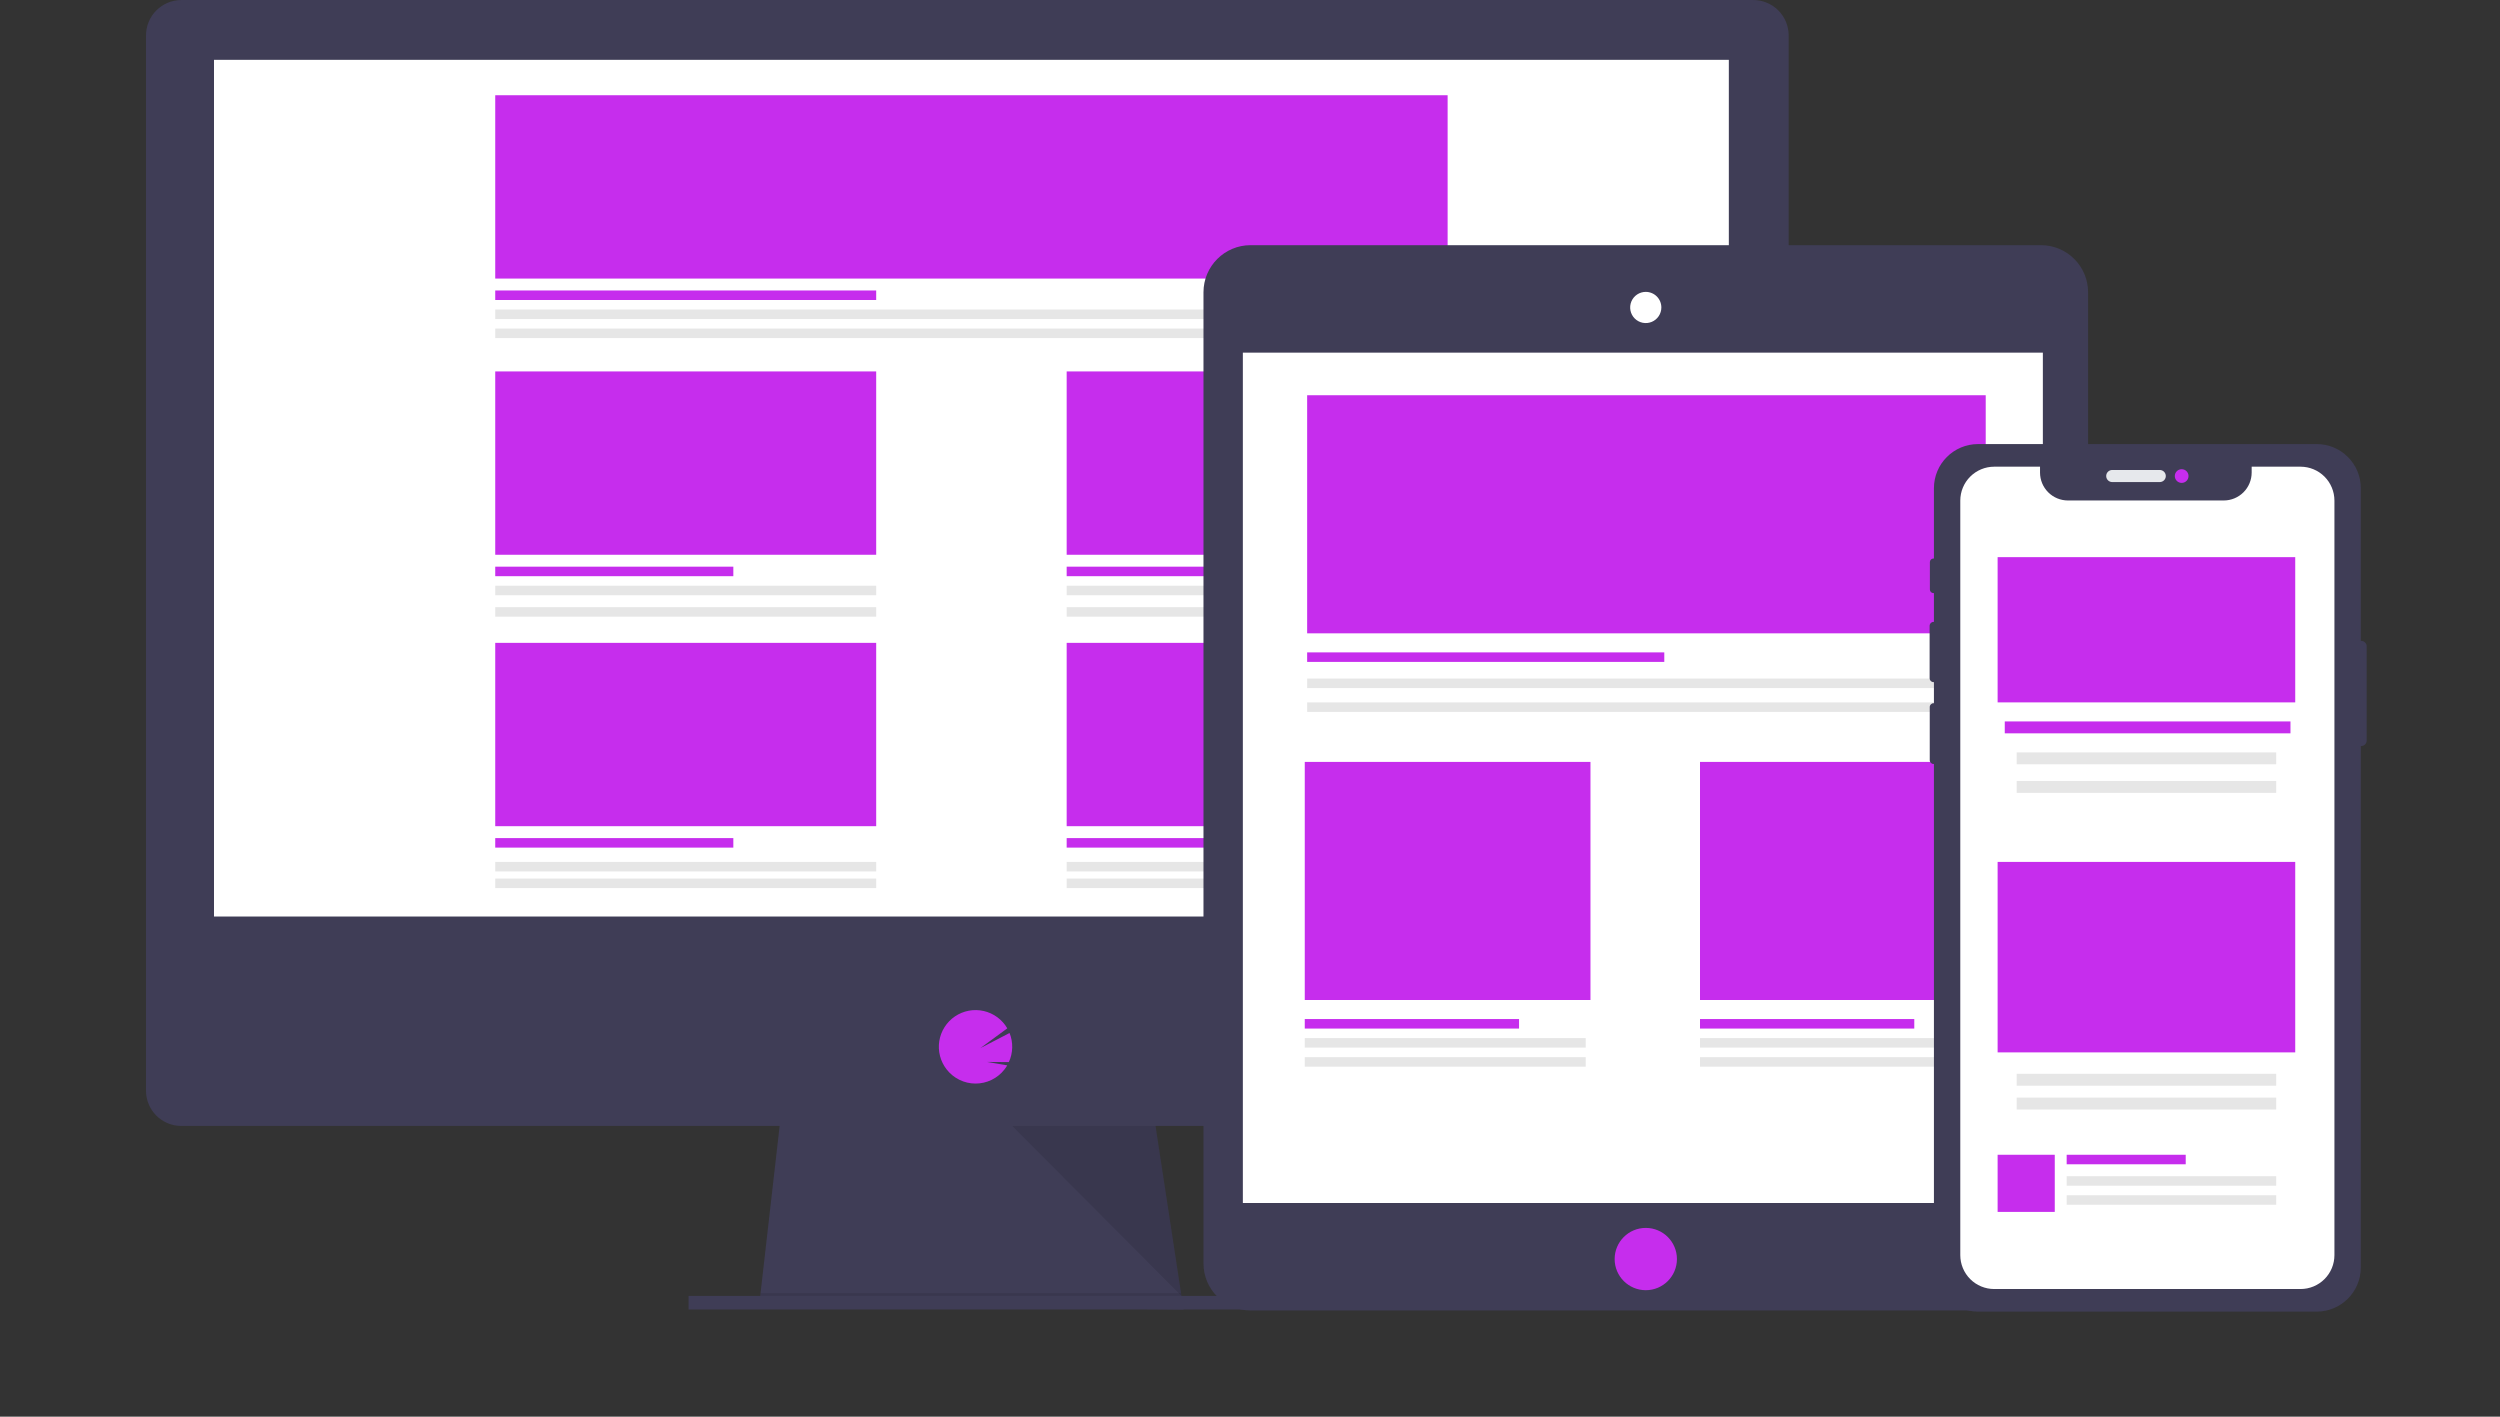 <svg width="1050" height="595" viewBox="0 0 1050 595" fill="none" xmlns="http://www.w3.org/2000/svg">
<rect x="0" y="0" width="1050" height="595" fill="#333333" stroke="none"/>
<path d="M497.09 549.99L318.9 547.71L319.43 543.14L328.04 467.75H484.53L496.04 543.14L496.92 548.85L497.09 549.99Z" fill="#3F3D56"/>
<path opacity="0.1" d="M496.92 548.85H408L318.9 547.71L319.43 543.14H496.04L496.92 548.85Z" fill="black"/>
<path d="M525.65 544.28H289.2V549.99H525.65V544.28Z" fill="#3F3D56"/>
<path d="M751.24 14.94C751.256 10.998 749.706 7.211 746.931 4.411C744.155 1.612 740.382 0.029 736.44 0.01H76.12C74.167 0.019 72.235 0.413 70.435 1.169C68.634 1.924 67 3.027 65.626 4.415C64.251 5.802 63.164 7.447 62.425 9.254C61.686 11.062 61.311 12.997 61.32 14.95V415.21H751.24V14.94Z" fill="#3F3D56"/>
<path d="M61.32 411.21V458.09C61.32 462.015 62.879 465.78 65.655 468.555C68.43 471.331 72.195 472.89 76.12 472.89H736.44C740.365 472.89 744.13 471.331 746.905 468.555C749.681 465.78 751.24 462.015 751.24 458.09V411.21H61.32Z" fill="#3F3D56"/>
<path d="M726.11 25.13H89.88V384.94H726.11V25.13Z" fill="white"/>
<rect x="208" y="40" width="400" height="77" fill="#C62DED"/>
<rect x="208" y="122" width="160" height="4" fill="#C62DED"/>
<rect x="208" y="130" width="400" height="4" fill="#E6E6E6"/>
<rect x="208" y="138" width="400" height="4" fill="#E6E6E6"/>
<rect x="208" y="156" width="160" height="77" fill="#C62DED"/>
<rect x="208" y="270" width="160" height="77" fill="#C62DED"/>
<rect x="208" y="238" width="100" height="4" fill="#C62DED"/>
<rect x="208" y="352" width="100" height="4" fill="#C62DED"/>
<rect x="448" y="352" width="100" height="4" fill="#C62DED"/>
<rect x="448" y="238" width="100" height="4" fill="#C62DED"/>
<rect x="208" y="246" width="160" height="4" fill="#E6E6E6"/>
<rect x="208" y="362" width="160" height="4" fill="#E6E6E6"/>
<rect x="448" y="362" width="160" height="4" fill="#E6E6E6"/>
<rect x="448" y="246" width="160" height="4" fill="#E6E6E6"/>
<rect x="208" y="255" width="160" height="4" fill="#E6E6E6"/>
<rect x="208" y="369" width="160" height="4" fill="#E6E6E6"/>
<rect x="448" y="369" width="160" height="4" fill="#E6E6E6"/>
<rect x="448" y="255" width="160" height="4" fill="#E6E6E6"/>
<rect x="448" y="156" width="160" height="77" fill="#C62DED"/>
<rect x="448" y="270" width="160" height="77" fill="#C62DED"/>
<path d="M409.71 455.1C412.045 455.102 414.35 454.573 416.451 453.555C418.552 452.536 420.395 451.054 421.84 449.22V449.22C422.279 448.661 422.679 448.073 423.04 447.46L414.57 446.01L423.72 446.08C424.598 444.17 425.076 442.101 425.126 440C425.176 437.899 424.796 435.809 424.01 433.86L411.74 440.22L423.06 431.9C421.997 430.073 420.569 428.483 418.866 427.231C417.163 425.979 415.22 425.09 413.159 424.62C411.098 424.15 408.962 424.109 406.884 424.499C404.807 424.89 402.831 425.703 401.081 426.889C399.331 428.075 397.843 429.608 396.711 431.393C395.578 433.179 394.825 435.178 394.498 437.266C394.17 439.355 394.276 441.488 394.808 443.534C395.34 445.581 396.287 447.495 397.59 449.16V449.16C399.028 451.004 400.866 452.496 402.966 453.526C405.066 454.555 407.372 455.093 409.71 455.1Z" fill="#C62DED"/>
<path opacity="0.1" d="M425.13 472.89L496.22 544.28L485.31 472.89H425.13Z" fill="black"/>
<path d="M857.2 102.97H525.26C514.325 102.97 505.46 111.835 505.46 122.77V530.59C505.46 541.525 514.325 550.39 525.26 550.39H857.2C868.135 550.39 877 541.525 877 530.59V122.77C877 111.835 868.135 102.97 857.2 102.97Z" fill="#3F3D56"/>
<path d="M858 148.11H522V505.26H858V148.11Z" fill="white"/>
<rect x="714" y="320" width="120" height="100" fill="#C62DED"/>
<rect x="548" y="320" width="120" height="100" fill="#C62DED"/>
<rect x="548" y="428" width="90" height="4" fill="#C62DED"/>
<rect x="714" y="428" width="90" height="4" fill="#C62DED"/>
<rect x="549" y="274" width="150" height="4" fill="#C62DED"/>
<rect x="549" y="285" width="275" height="4" fill="#E6E6E6"/>
<rect x="549" y="295" width="275" height="4" fill="#E6E6E6"/>
<rect x="548" y="436" width="118" height="4" fill="#E6E6E6"/>
<rect x="548" y="444" width="118" height="4" fill="#E6E6E6"/>
<rect x="714" y="436" width="118" height="4" fill="#E6E6E6"/>
<rect x="714" y="444" width="118" height="4" fill="#E6E6E6"/>
<rect x="549" y="166" width="285" height="100" fill="#C62DED"/>
<path d="M691.23 541.88C698.454 541.88 704.31 536.024 704.31 528.8C704.31 521.576 698.454 515.72 691.23 515.72C684.006 515.72 678.15 521.576 678.15 528.8C678.15 536.024 684.006 541.88 691.23 541.88Z" fill="#C62DED"/>
<path d="M691.23 135.18C690.043 135.18 688.883 134.828 687.897 134.169C686.91 133.51 686.141 132.572 685.687 131.476C685.233 130.38 685.114 129.173 685.345 128.009C685.577 126.846 686.148 125.776 686.987 124.937C687.826 124.098 688.896 123.527 690.059 123.295C691.223 123.064 692.43 123.183 693.526 123.637C694.622 124.091 695.56 124.86 696.219 125.847C696.878 126.833 697.23 127.993 697.23 129.18C697.23 130.771 696.598 132.297 695.473 133.423C694.347 134.548 692.821 135.18 691.23 135.18V135.18Z" fill="white"/>
<path d="M691.23 123.59C692.328 123.588 693.402 123.912 694.316 124.52C695.23 125.129 695.943 125.995 696.365 127.009C696.786 128.023 696.898 129.139 696.685 130.217C696.471 131.294 695.944 132.284 695.168 133.061C694.392 133.838 693.403 134.368 692.326 134.583C691.249 134.798 690.133 134.688 689.118 134.269C688.104 133.849 687.236 133.137 686.626 132.224C686.016 131.312 685.69 130.238 685.69 129.14C685.69 127.67 686.273 126.26 687.312 125.219C688.351 124.179 689.76 123.593 691.23 123.59V123.59ZM691.23 122.59C689.934 122.588 688.667 122.971 687.588 123.689C686.51 124.408 685.669 125.43 685.171 126.627C684.674 127.823 684.543 129.14 684.795 130.412C685.046 131.683 685.669 132.851 686.585 133.768C687.5 134.685 688.668 135.31 689.938 135.563C691.209 135.817 692.527 135.688 693.724 135.192C694.922 134.697 695.945 133.857 696.665 132.78C697.386 131.703 697.77 130.436 697.77 129.14C697.771 128.28 697.603 127.429 697.275 126.634C696.947 125.84 696.465 125.117 695.858 124.509C695.251 123.901 694.529 123.418 693.735 123.089C692.941 122.76 692.09 122.59 691.23 122.59V122.59Z" fill="white"/>
<path d="M991.71 269.17H990.93C989.665 269.17 988.64 270.195 988.64 271.46V311.05C988.64 312.315 989.665 313.34 990.93 313.34H991.71C992.975 313.34 994 312.315 994 311.05V271.46C994 270.195 992.975 269.17 991.71 269.17Z" fill="#3F3D56"/>
<path d="M812.06 234.57H812.05C811.222 234.57 810.55 235.242 810.55 236.07V247.61C810.55 248.438 811.222 249.11 812.05 249.11H812.06C812.888 249.11 813.56 248.438 813.56 247.61V236.07C813.56 235.242 812.888 234.57 812.06 234.57Z" fill="#3F3D56"/>
<path d="M812.14 261.19H812.13C811.197 261.19 810.44 261.947 810.44 262.88V284.81C810.44 285.743 811.197 286.5 812.13 286.5H812.14C813.073 286.5 813.83 285.743 813.83 284.81V262.88C813.83 261.947 813.073 261.19 812.14 261.19Z" fill="#3F3D56"/>
<path d="M812.11 295.35H812.1C811.211 295.35 810.49 296.071 810.49 296.96V319.27C810.49 320.159 811.211 320.88 812.1 320.88H812.11C812.999 320.88 813.72 320.159 813.72 319.27V296.96C813.72 296.071 812.999 295.35 812.11 295.35Z" fill="#3F3D56"/>
<path d="M973 186.51H830.79C820.551 186.51 812.25 194.811 812.25 205.05V532.34C812.25 542.579 820.551 550.88 830.79 550.88H973C983.239 550.88 991.54 542.579 991.54 532.34V205.05C991.54 194.811 983.239 186.51 973 186.51Z" fill="#3F3D56"/>
<path d="M907.1 197.39H887.14C885.737 197.39 884.6 198.527 884.6 199.93C884.6 201.333 885.737 202.47 887.14 202.47H907.1C908.503 202.47 909.64 201.333 909.64 199.93C909.64 198.527 908.503 197.39 907.1 197.39Z" fill="#E6E8EC"/>
<path d="M916.3 202.82C917.891 202.82 919.18 201.531 919.18 199.94C919.18 198.349 917.891 197.06 916.3 197.06C914.709 197.06 913.42 198.349 913.42 199.94C913.42 201.531 914.709 202.82 916.3 202.82Z" fill="#C62DED"/>
<path d="M966.22 196.01H945.7V198.48C945.697 201.584 944.465 204.561 942.271 206.757C940.078 208.954 937.104 210.192 934 210.2H868.54C865.429 210.2 862.446 208.964 860.246 206.764C858.046 204.565 856.81 201.581 856.81 198.47V196.01H837.56C833.784 196.013 830.164 197.514 827.494 200.184C824.824 202.854 823.323 206.474 823.32 210.25V527.15C823.32 529.02 823.688 530.872 824.404 532.599C825.12 534.327 826.169 535.897 827.491 537.219C828.813 538.542 830.383 539.59 832.111 540.306C833.838 541.022 835.69 541.39 837.56 541.39H966.22C968.09 541.391 969.943 541.024 971.671 540.309C973.399 539.594 974.97 538.545 976.292 537.222C977.615 535.9 978.664 534.329 979.379 532.601C980.094 530.873 980.461 529.02 980.46 527.15V210.24C980.457 206.465 978.956 202.846 976.286 200.177C973.615 197.509 969.995 196.01 966.22 196.01V196.01Z" fill="white"/>
<rect x="839" y="234" width="125" height="61" fill="#C62DED"/>
<rect x="842" y="303" width="120" height="5" fill="#C62DED"/>
<rect x="868" y="485" width="50" height="4" fill="#C62DED"/>
<rect x="847" y="316" width="109" height="5" fill="#E6E6E6"/>
<rect x="847" y="328" width="109" height="5" fill="#E6E6E6"/>
<rect x="847" y="451" width="109" height="5" fill="#E6E6E6"/>
<rect x="847" y="461" width="109" height="5" fill="#E6E6E6"/>
<rect x="868" y="494" width="88" height="4" fill="#E6E6E6"/>
<rect x="868" y="502" width="88" height="4" fill="#E6E6E6"/>
<rect x="839" y="362" width="125" height="80" fill="#C62DED"/>
<rect x="839" y="485" width="24" height="24" fill="#C62DED"/>
</svg>
